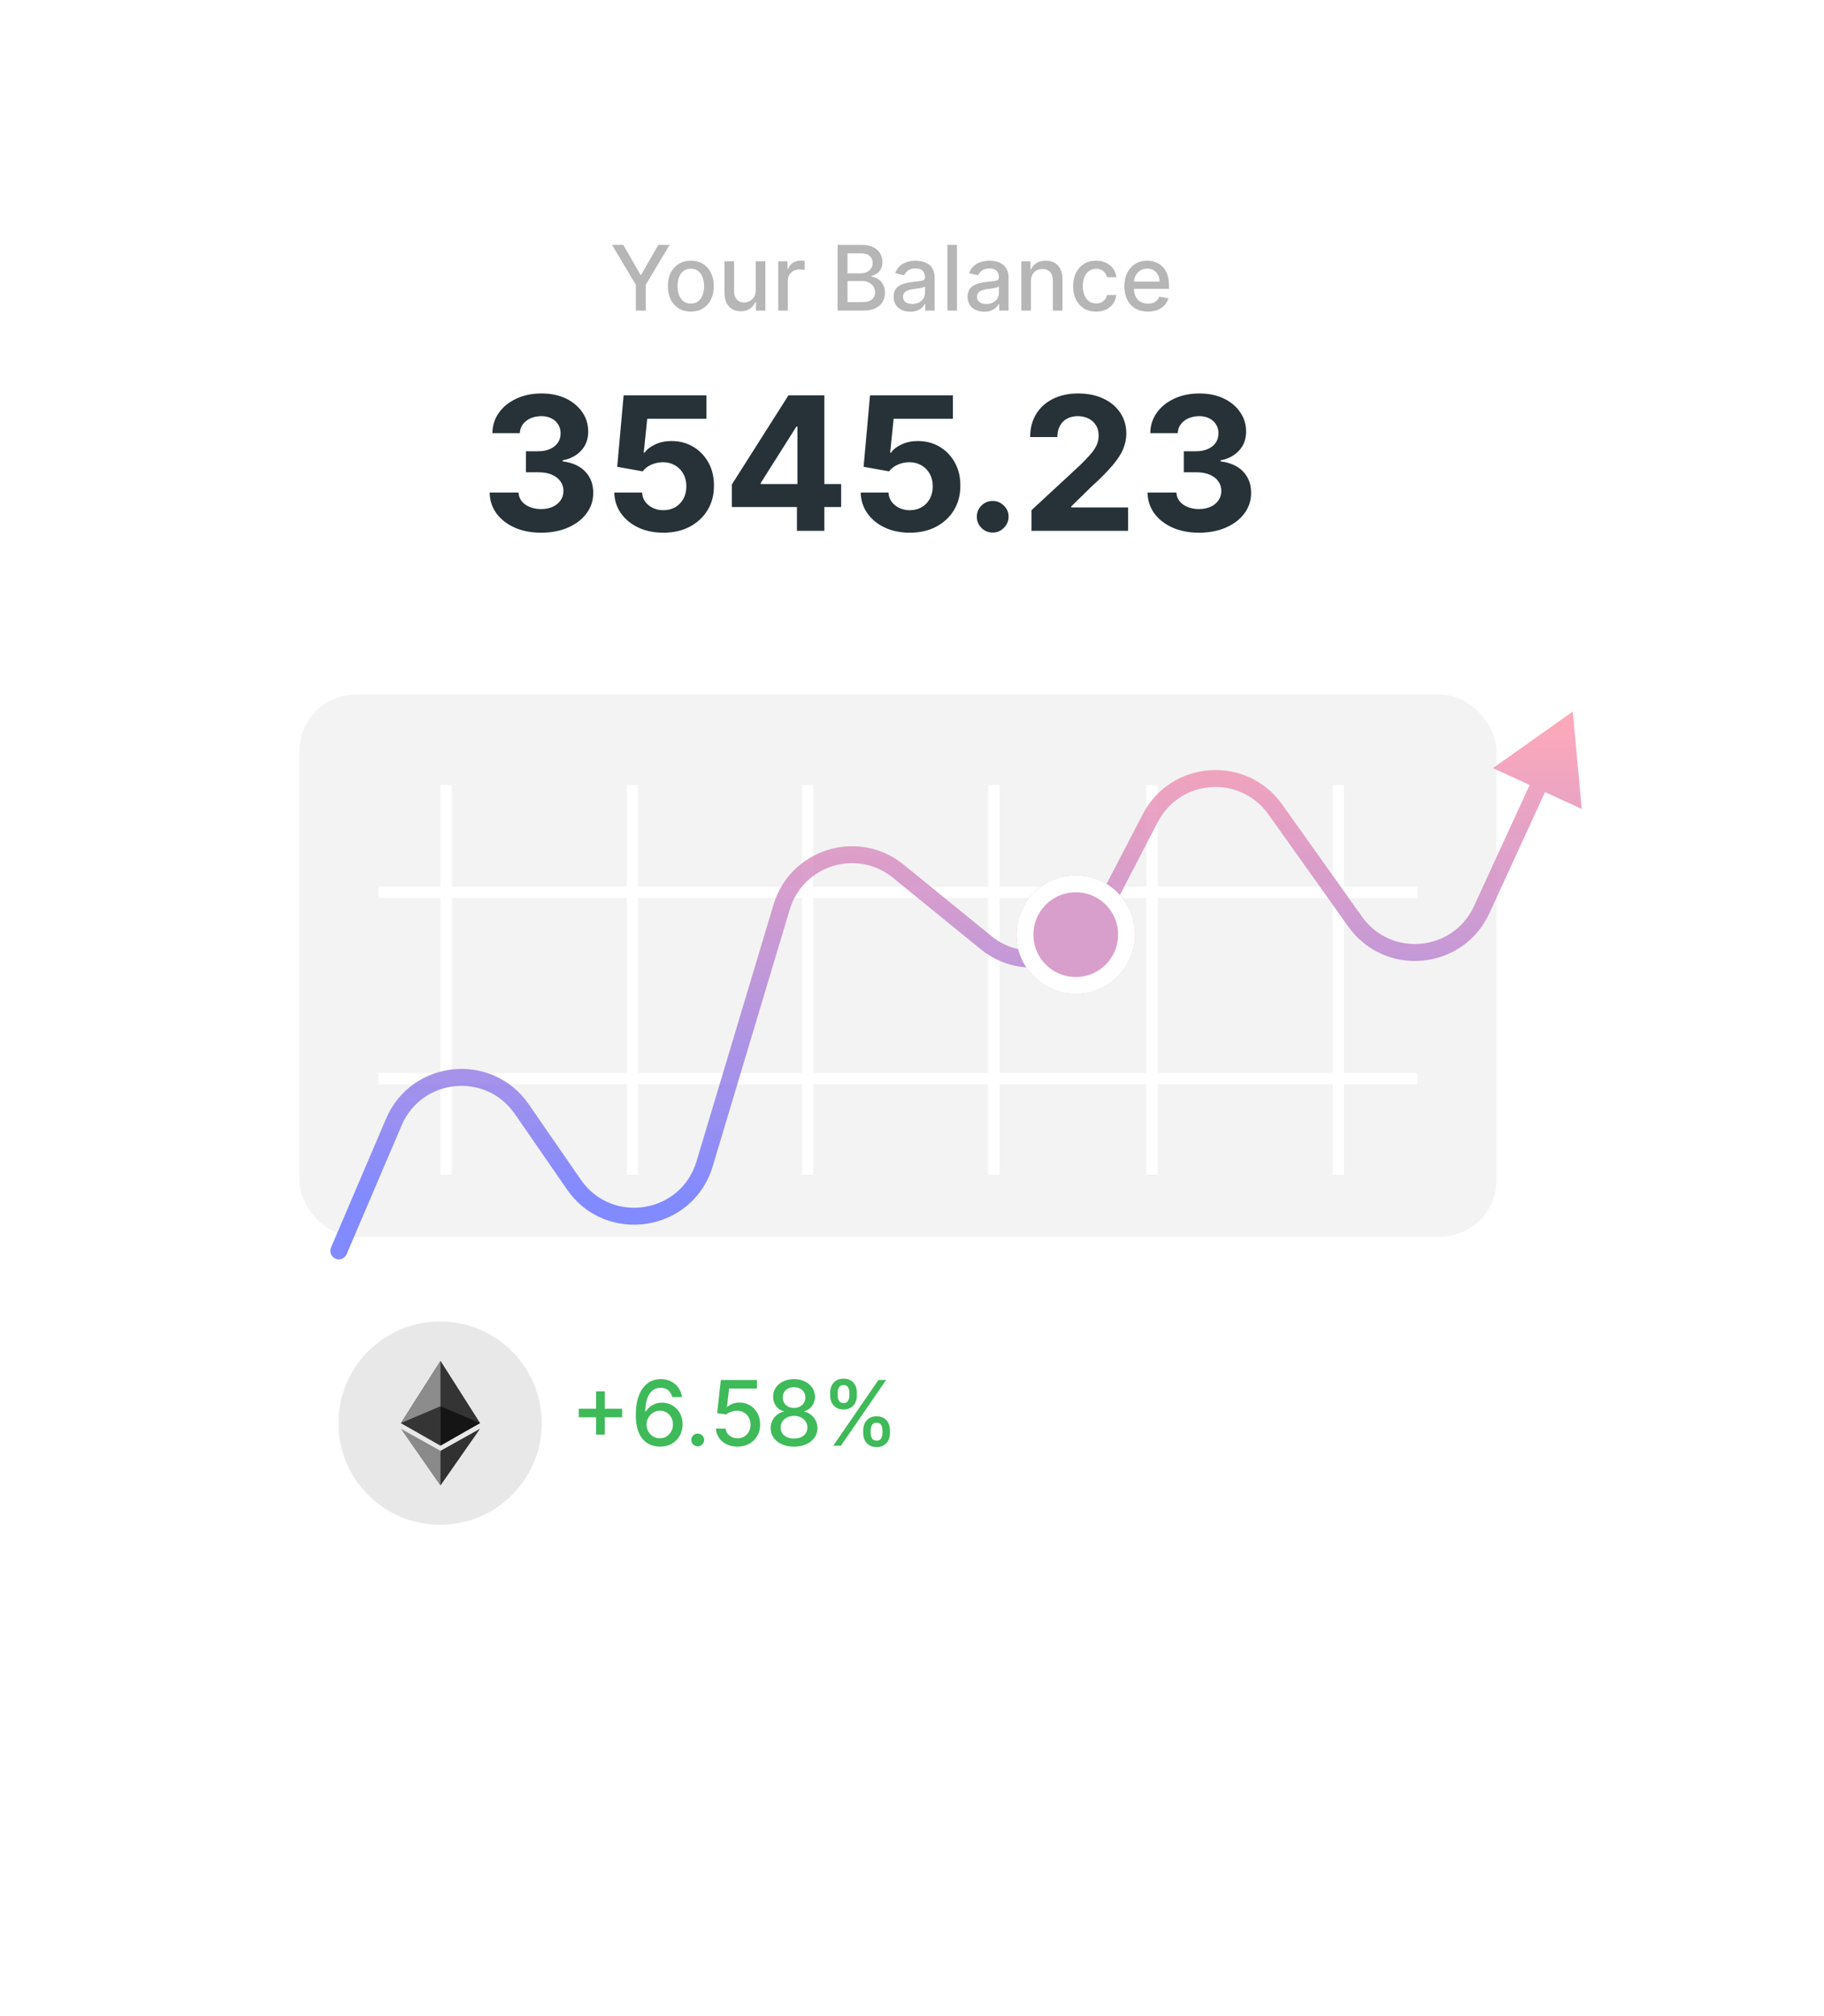 <svg width="323" height="357" viewBox="0 0 323 357" fill="none" xmlns="http://www.w3.org/2000/svg">
<g filter="url(#filter0_d_20_8001)">
<rect x="18" width="283" height="303" rx="37" fill="white"/>
</g>
<g clip-path="url(#clip0_20_8001)">
<path fill-rule="evenodd" clip-rule="evenodd" d="M77.93 234C81.49 234 84.97 235.056 87.93 237.034C90.89 239.011 93.197 241.823 94.559 245.112C95.922 248.401 96.278 252.02 95.584 255.512C94.889 259.003 93.175 262.211 90.658 264.728C88.14 267.245 84.933 268.96 81.441 269.654C77.95 270.349 74.331 269.992 71.041 268.63C67.752 267.267 64.941 264.96 62.963 262C60.985 259.04 59.93 255.56 59.93 252C59.93 247.226 61.826 242.648 65.202 239.272C68.577 235.896 73.156 234 77.93 234V234Z" fill="#E8E8E8"/>
<path fill-rule="evenodd" clip-rule="evenodd" d="M78 241L81.5 246.506L85 252.014L78 255.727L71 252L74.5 246.492L78 241ZM78 257.211L71.388 253.496L78 263L84.612 253.496L78 257.211Z" fill="#343434"/>
<path fill-rule="evenodd" clip-rule="evenodd" d="M78 241L81.5 246.492L85 252L78 249.218V241Z" fill="#343434"/>
<path fill-rule="evenodd" clip-rule="evenodd" d="M78 256.903L85 253L78 263V256.903Z" fill="#313131"/>
<path fill-rule="evenodd" clip-rule="evenodd" d="M78 249L85 251.998L78 256V249Z" fill="#151515"/>
<path fill-rule="evenodd" clip-rule="evenodd" d="M78 241L74.5 246.492L71 252L78 249.218V241Z" fill="#8C8C8C"/>
<path fill-rule="evenodd" clip-rule="evenodd" d="M78 256.903L71 253L78 263V256.903Z" fill="#8A8A8A"/>
<path fill-rule="evenodd" clip-rule="evenodd" d="M78 249L71 251.998L78 256V249Z" fill="#353535"/>
</g>
<path d="M108.381 43.364H110.375L113.415 48.653H113.54L116.58 43.364H118.574L114.352 50.432V55H112.602V50.432L108.381 43.364ZM122.334 55.176C121.516 55.176 120.802 54.989 120.192 54.614C119.582 54.239 119.108 53.714 118.771 53.04C118.434 52.365 118.266 51.578 118.266 50.676C118.266 49.771 118.434 48.979 118.771 48.301C119.108 47.623 119.582 47.097 120.192 46.722C120.802 46.347 121.516 46.159 122.334 46.159C123.152 46.159 123.866 46.347 124.476 46.722C125.086 47.097 125.559 47.623 125.896 48.301C126.233 48.979 126.402 49.771 126.402 50.676C126.402 51.578 126.233 52.365 125.896 53.04C125.559 53.714 125.086 54.239 124.476 54.614C123.866 54.989 123.152 55.176 122.334 55.176ZM122.339 53.75C122.87 53.75 123.309 53.61 123.658 53.33C124.006 53.049 124.264 52.676 124.43 52.21C124.601 51.744 124.686 51.231 124.686 50.67C124.686 50.114 124.601 49.602 124.43 49.136C124.264 48.667 124.006 48.29 123.658 48.006C123.309 47.722 122.87 47.58 122.339 47.58C121.805 47.58 121.362 47.722 121.01 48.006C120.661 48.29 120.402 48.667 120.232 49.136C120.065 49.602 119.982 50.114 119.982 50.67C119.982 51.231 120.065 51.744 120.232 52.21C120.402 52.676 120.661 53.049 121.01 53.33C121.362 53.61 121.805 53.75 122.339 53.75ZM133.827 51.381V46.273H135.531V55H133.861V53.489H133.77C133.569 53.955 133.247 54.343 132.804 54.653C132.365 54.96 131.817 55.114 131.162 55.114C130.601 55.114 130.105 54.99 129.673 54.744C129.245 54.494 128.908 54.125 128.662 53.636C128.42 53.148 128.298 52.544 128.298 51.824V46.273H129.997V51.619C129.997 52.214 130.162 52.688 130.491 53.04C130.821 53.392 131.249 53.568 131.776 53.568C132.094 53.568 132.41 53.489 132.724 53.33C133.043 53.17 133.306 52.93 133.514 52.608C133.726 52.286 133.83 51.877 133.827 51.381ZM137.814 55V46.273H139.456V47.659H139.547C139.706 47.189 139.986 46.82 140.388 46.551C140.793 46.278 141.251 46.142 141.763 46.142C141.869 46.142 141.994 46.146 142.138 46.153C142.286 46.161 142.401 46.17 142.484 46.182V47.807C142.416 47.788 142.295 47.767 142.121 47.744C141.946 47.718 141.772 47.705 141.598 47.705C141.196 47.705 140.839 47.79 140.524 47.96C140.214 48.127 139.967 48.36 139.786 48.659C139.604 48.955 139.513 49.292 139.513 49.67V55H137.814ZM148.325 55V43.364H152.587C153.412 43.364 154.096 43.5 154.638 43.773C155.179 44.042 155.585 44.407 155.854 44.869C156.123 45.328 156.257 45.845 156.257 46.42C156.257 46.905 156.168 47.314 155.99 47.648C155.812 47.977 155.573 48.242 155.274 48.443C154.979 48.64 154.653 48.784 154.297 48.875V48.989C154.683 49.008 155.06 49.133 155.428 49.364C155.799 49.591 156.106 49.915 156.348 50.335C156.59 50.756 156.712 51.267 156.712 51.869C156.712 52.464 156.571 52.998 156.291 53.472C156.015 53.941 155.587 54.314 155.007 54.591C154.428 54.864 153.687 55 152.786 55H148.325ZM150.081 53.494H152.615C153.456 53.494 154.058 53.331 154.422 53.006C154.786 52.68 154.967 52.273 154.967 51.784C154.967 51.417 154.875 51.08 154.689 50.773C154.503 50.466 154.238 50.222 153.893 50.04C153.553 49.858 153.147 49.767 152.678 49.767H150.081V53.494ZM150.081 48.398H152.433C152.827 48.398 153.181 48.322 153.496 48.17C153.814 48.019 154.066 47.807 154.251 47.534C154.441 47.258 154.536 46.932 154.536 46.557C154.536 46.076 154.367 45.672 154.03 45.347C153.693 45.021 153.176 44.858 152.479 44.858H150.081V48.398ZM161.197 55.193C160.644 55.193 160.144 55.091 159.697 54.886C159.25 54.678 158.896 54.377 158.635 53.983C158.377 53.589 158.249 53.106 158.249 52.534C158.249 52.042 158.343 51.636 158.533 51.318C158.722 51 158.978 50.748 159.3 50.562C159.622 50.377 159.982 50.237 160.379 50.142C160.777 50.047 161.182 49.975 161.595 49.926C162.118 49.865 162.542 49.816 162.868 49.778C163.194 49.737 163.43 49.67 163.578 49.58C163.726 49.489 163.8 49.341 163.8 49.136V49.097C163.8 48.6 163.66 48.216 163.379 47.943C163.103 47.67 162.69 47.534 162.141 47.534C161.569 47.534 161.118 47.661 160.788 47.915C160.463 48.165 160.237 48.443 160.112 48.75L158.516 48.386C158.705 47.856 158.982 47.428 159.345 47.102C159.713 46.773 160.135 46.534 160.612 46.386C161.089 46.235 161.591 46.159 162.118 46.159C162.466 46.159 162.836 46.201 163.226 46.284C163.62 46.364 163.987 46.511 164.328 46.727C164.673 46.943 164.955 47.252 165.175 47.653C165.394 48.051 165.504 48.568 165.504 49.205V55H163.845V53.807H163.777C163.667 54.026 163.502 54.242 163.283 54.455C163.063 54.667 162.781 54.843 162.436 54.983C162.091 55.123 161.679 55.193 161.197 55.193ZM161.567 53.83C162.036 53.83 162.438 53.737 162.771 53.551C163.108 53.365 163.364 53.123 163.538 52.824C163.716 52.521 163.805 52.197 163.805 51.852V50.727C163.745 50.788 163.627 50.845 163.453 50.898C163.283 50.947 163.088 50.99 162.868 51.028C162.648 51.062 162.434 51.095 162.226 51.125C162.018 51.151 161.843 51.174 161.703 51.193C161.374 51.235 161.072 51.305 160.8 51.403C160.531 51.502 160.315 51.644 160.152 51.83C159.993 52.011 159.913 52.254 159.913 52.557C159.913 52.977 160.069 53.295 160.379 53.511C160.69 53.724 161.086 53.83 161.567 53.83ZM169.466 43.364V55H167.767V43.364H169.466ZM174.291 55.193C173.738 55.193 173.238 55.091 172.791 54.886C172.344 54.678 171.99 54.377 171.729 53.983C171.471 53.589 171.342 53.106 171.342 52.534C171.342 52.042 171.437 51.636 171.626 51.318C171.816 51 172.071 50.748 172.393 50.562C172.715 50.377 173.075 50.237 173.473 50.142C173.871 50.047 174.276 49.975 174.689 49.926C175.212 49.865 175.636 49.816 175.962 49.778C176.287 49.737 176.524 49.67 176.672 49.58C176.82 49.489 176.893 49.341 176.893 49.136V49.097C176.893 48.6 176.753 48.216 176.473 47.943C176.196 47.67 175.784 47.534 175.234 47.534C174.662 47.534 174.212 47.661 173.882 47.915C173.556 48.165 173.331 48.443 173.206 48.75L171.609 48.386C171.799 47.856 172.075 47.428 172.439 47.102C172.806 46.773 173.229 46.534 173.706 46.386C174.183 46.235 174.685 46.159 175.212 46.159C175.56 46.159 175.929 46.201 176.32 46.284C176.714 46.364 177.081 46.511 177.422 46.727C177.767 46.943 178.049 47.252 178.268 47.653C178.488 48.051 178.598 48.568 178.598 49.205V55H176.939V53.807H176.871C176.761 54.026 176.596 54.242 176.376 54.455C176.157 54.667 175.875 54.843 175.53 54.983C175.185 55.123 174.772 55.193 174.291 55.193ZM174.661 53.83C175.13 53.83 175.532 53.737 175.865 53.551C176.202 53.365 176.458 53.123 176.632 52.824C176.81 52.521 176.899 52.197 176.899 51.852V50.727C176.839 50.788 176.721 50.845 176.547 50.898C176.376 50.947 176.181 50.99 175.962 51.028C175.742 51.062 175.528 51.095 175.32 51.125C175.111 51.151 174.937 51.174 174.797 51.193C174.467 51.235 174.166 51.305 173.893 51.403C173.625 51.502 173.409 51.644 173.246 51.83C173.087 52.011 173.007 52.254 173.007 52.557C173.007 52.977 173.162 53.295 173.473 53.511C173.784 53.724 174.179 53.83 174.661 53.83ZM182.56 49.818V55H180.861V46.273H182.491V47.693H182.599C182.8 47.231 183.115 46.86 183.543 46.58C183.974 46.299 184.518 46.159 185.173 46.159C185.768 46.159 186.289 46.284 186.736 46.534C187.183 46.78 187.529 47.148 187.776 47.636C188.022 48.125 188.145 48.729 188.145 49.449V55H186.446V49.653C186.446 49.021 186.281 48.526 185.952 48.17C185.622 47.811 185.17 47.631 184.594 47.631C184.2 47.631 183.849 47.716 183.543 47.886C183.24 48.057 182.999 48.307 182.821 48.636C182.647 48.962 182.56 49.356 182.56 49.818ZM194.099 55.176C193.255 55.176 192.527 54.985 191.918 54.602C191.312 54.216 190.846 53.684 190.52 53.006C190.194 52.328 190.031 51.551 190.031 50.676C190.031 49.79 190.198 49.008 190.531 48.33C190.865 47.648 191.334 47.115 191.94 46.733C192.546 46.35 193.26 46.159 194.082 46.159C194.745 46.159 195.336 46.282 195.855 46.528C196.374 46.771 196.793 47.112 197.111 47.551C197.433 47.99 197.624 48.504 197.685 49.091H196.031C195.94 48.682 195.732 48.33 195.406 48.034C195.084 47.739 194.652 47.591 194.111 47.591C193.637 47.591 193.223 47.716 192.866 47.966C192.514 48.212 192.24 48.564 192.043 49.023C191.846 49.477 191.747 50.015 191.747 50.636C191.747 51.273 191.844 51.822 192.037 52.284C192.23 52.746 192.503 53.104 192.855 53.358C193.211 53.612 193.63 53.739 194.111 53.739C194.433 53.739 194.724 53.68 194.986 53.562C195.251 53.441 195.473 53.269 195.651 53.045C195.832 52.822 195.959 52.553 196.031 52.239H197.685C197.624 52.803 197.44 53.307 197.134 53.75C196.827 54.193 196.416 54.542 195.901 54.795C195.389 55.049 194.789 55.176 194.099 55.176ZM203.263 55.176C202.403 55.176 201.662 54.992 201.041 54.625C200.424 54.254 199.946 53.733 199.609 53.062C199.276 52.388 199.109 51.599 199.109 50.693C199.109 49.799 199.276 49.011 199.609 48.33C199.946 47.648 200.416 47.115 201.018 46.733C201.625 46.35 202.333 46.159 203.143 46.159C203.636 46.159 204.113 46.24 204.575 46.403C205.037 46.566 205.452 46.822 205.82 47.17C206.187 47.519 206.477 47.972 206.689 48.528C206.901 49.081 207.007 49.754 207.007 50.545V51.148H200.07V49.875H205.342C205.342 49.428 205.251 49.032 205.07 48.688C204.888 48.339 204.632 48.064 204.303 47.864C203.977 47.663 203.594 47.562 203.155 47.562C202.678 47.562 202.261 47.68 201.905 47.915C201.553 48.146 201.28 48.449 201.087 48.824C200.897 49.195 200.803 49.599 200.803 50.034V51.028C200.803 51.612 200.905 52.108 201.109 52.517C201.318 52.926 201.607 53.239 201.979 53.455C202.35 53.667 202.784 53.773 203.28 53.773C203.602 53.773 203.895 53.727 204.161 53.636C204.426 53.542 204.655 53.401 204.848 53.216C205.041 53.03 205.189 52.801 205.291 52.528L206.899 52.818C206.77 53.292 206.539 53.706 206.206 54.062C205.876 54.415 205.462 54.689 204.962 54.886C204.465 55.08 203.899 55.176 203.263 55.176Z" fill="#B6B6B6"/>
<path d="M95.816 94.328C94.066 94.328 92.508 94.027 91.141 93.426C89.781 92.816 88.707 91.981 87.918 90.918C87.137 89.848 86.734 88.613 86.711 87.215H91.82C91.852 87.801 92.043 88.316 92.394 88.762C92.754 89.199 93.231 89.539 93.824 89.781C94.418 90.023 95.086 90.144 95.828 90.144C96.602 90.144 97.285 90.008 97.879 89.734C98.473 89.461 98.938 89.082 99.273 88.598C99.609 88.113 99.777 87.555 99.777 86.922C99.777 86.281 99.598 85.715 99.238 85.223C98.887 84.723 98.379 84.332 97.715 84.051C97.059 83.769 96.277 83.629 95.371 83.629H93.133V79.902H95.371C96.137 79.902 96.812 79.769 97.398 79.504C97.992 79.238 98.453 78.871 98.781 78.402C99.109 77.926 99.273 77.371 99.273 76.738C99.273 76.137 99.129 75.609 98.84 75.156C98.559 74.695 98.16 74.336 97.644 74.078C97.137 73.82 96.543 73.691 95.863 73.691C95.176 73.691 94.547 73.816 93.977 74.066C93.406 74.309 92.949 74.656 92.606 75.109C92.262 75.562 92.078 76.094 92.055 76.703H87.191C87.215 75.32 87.609 74.102 88.375 73.047C89.141 71.992 90.172 71.168 91.469 70.574C92.773 69.973 94.246 69.672 95.887 69.672C97.543 69.672 98.992 69.973 100.234 70.574C101.477 71.176 102.441 71.988 103.129 73.012C103.824 74.027 104.168 75.168 104.16 76.434C104.168 77.777 103.75 78.898 102.906 79.797C102.07 80.695 100.98 81.266 99.637 81.508V81.695C101.402 81.922 102.746 82.535 103.668 83.535C104.598 84.527 105.059 85.769 105.051 87.262C105.059 88.629 104.664 89.844 103.867 90.906C103.078 91.969 101.988 92.805 100.598 93.414C99.207 94.023 97.613 94.328 95.816 94.328ZM117.464 94.328C115.808 94.328 114.331 94.023 113.034 93.414C111.745 92.805 110.722 91.965 109.964 90.894C109.206 89.824 108.812 88.598 108.78 87.215H113.702C113.757 88.144 114.147 88.898 114.874 89.477C115.601 90.055 116.464 90.344 117.464 90.344C118.261 90.344 118.964 90.168 119.573 89.816C120.19 89.457 120.671 88.961 121.015 88.328C121.366 87.688 121.542 86.953 121.542 86.125C121.542 85.281 121.362 84.539 121.003 83.898C120.651 83.258 120.163 82.758 119.538 82.398C118.913 82.039 118.198 81.856 117.394 81.848C116.69 81.848 116.007 81.992 115.343 82.281C114.687 82.57 114.175 82.965 113.808 83.465L109.296 82.656L110.433 70H125.104V74.148H114.616L113.995 80.16H114.136C114.558 79.566 115.194 79.074 116.046 78.684C116.897 78.293 117.851 78.098 118.905 78.098C120.351 78.098 121.64 78.438 122.772 79.117C123.905 79.797 124.8 80.731 125.456 81.918C126.112 83.098 126.437 84.457 126.429 85.996C126.437 87.613 126.062 89.051 125.304 90.309C124.554 91.559 123.503 92.543 122.151 93.262C120.808 93.973 119.245 94.328 117.464 94.328ZM129.604 89.781V85.785L139.624 70H143.069V75.531H141.03L134.714 85.527V85.715H148.952V89.781H129.604ZM141.124 94V88.562L141.218 86.793V70H145.976V94H141.124ZM161.099 94.328C159.442 94.328 157.966 94.023 156.669 93.414C155.38 92.805 154.356 91.965 153.599 90.894C152.841 89.824 152.446 88.598 152.415 87.215H157.337C157.392 88.144 157.782 88.898 158.509 89.477C159.235 90.055 160.099 90.344 161.099 90.344C161.896 90.344 162.599 90.168 163.208 89.816C163.825 89.457 164.306 88.961 164.649 88.328C165.001 87.688 165.177 86.953 165.177 86.125C165.177 85.281 164.997 84.539 164.638 83.898C164.286 83.258 163.798 82.758 163.173 82.398C162.548 82.039 161.833 81.856 161.028 81.848C160.325 81.848 159.642 81.992 158.978 82.281C158.321 82.57 157.81 82.965 157.442 83.465L152.931 82.656L154.067 70H168.739V74.148H158.251L157.63 80.16H157.771C158.192 79.566 158.829 79.074 159.681 78.684C160.532 78.293 161.485 78.098 162.54 78.098C163.985 78.098 165.274 78.438 166.407 79.117C167.54 79.797 168.435 80.731 169.091 81.918C169.747 83.098 170.071 84.457 170.063 85.996C170.071 87.613 169.696 89.051 168.938 90.309C168.188 91.559 167.138 92.543 165.786 93.262C164.442 93.973 162.88 94.328 161.099 94.328ZM175.794 94.305C175.021 94.305 174.356 94.031 173.802 93.484C173.255 92.93 172.981 92.266 172.981 91.492C172.981 90.727 173.255 90.07 173.802 89.523C174.356 88.977 175.021 88.703 175.794 88.703C176.544 88.703 177.2 88.977 177.763 89.523C178.325 90.07 178.606 90.727 178.606 91.492C178.606 92.008 178.474 92.481 178.208 92.91C177.95 93.332 177.61 93.672 177.188 93.93C176.767 94.18 176.302 94.305 175.794 94.305ZM182.658 94V90.344L191.201 82.434C191.928 81.731 192.537 81.098 193.029 80.535C193.529 79.973 193.908 79.422 194.166 78.883C194.424 78.336 194.553 77.746 194.553 77.113C194.553 76.41 194.393 75.805 194.072 75.297C193.752 74.781 193.314 74.387 192.76 74.113C192.205 73.832 191.576 73.691 190.873 73.691C190.139 73.691 189.498 73.84 188.951 74.137C188.404 74.434 187.982 74.859 187.686 75.414C187.389 75.969 187.24 76.629 187.24 77.394H182.424C182.424 75.824 182.779 74.461 183.49 73.305C184.201 72.148 185.197 71.254 186.479 70.621C187.76 69.988 189.236 69.672 190.908 69.672C192.627 69.672 194.123 69.977 195.396 70.586C196.678 71.188 197.674 72.023 198.385 73.094C199.096 74.164 199.451 75.391 199.451 76.773C199.451 77.68 199.271 78.574 198.912 79.457C198.561 80.34 197.932 81.32 197.025 82.398C196.119 83.469 194.842 84.754 193.193 86.254L189.689 89.688V89.852H199.768V94H182.658ZM212.315 94.328C210.565 94.328 209.007 94.027 207.64 93.426C206.28 92.816 205.206 91.981 204.417 90.918C203.636 89.848 203.233 88.613 203.21 87.215H208.319C208.351 87.801 208.542 88.316 208.894 88.762C209.253 89.199 209.729 89.539 210.323 89.781C210.917 90.023 211.585 90.144 212.327 90.144C213.101 90.144 213.784 90.008 214.378 89.734C214.972 89.461 215.437 89.082 215.772 88.598C216.108 88.113 216.276 87.555 216.276 86.922C216.276 86.281 216.097 85.715 215.737 85.223C215.386 84.723 214.878 84.332 214.214 84.051C213.558 83.769 212.776 83.629 211.87 83.629H209.632V79.902H211.87C212.636 79.902 213.312 79.769 213.897 79.504C214.491 79.238 214.952 78.871 215.28 78.402C215.608 77.926 215.772 77.371 215.772 76.738C215.772 76.137 215.628 75.609 215.339 75.156C215.058 74.695 214.659 74.336 214.144 74.078C213.636 73.82 213.042 73.691 212.362 73.691C211.675 73.691 211.046 73.816 210.476 74.066C209.905 74.309 209.448 74.656 209.104 75.109C208.761 75.562 208.577 76.094 208.554 76.703H203.69C203.714 75.32 204.108 74.102 204.874 73.047C205.64 71.992 206.671 71.168 207.968 70.574C209.272 69.973 210.745 69.672 212.386 69.672C214.042 69.672 215.491 69.973 216.733 70.574C217.976 71.176 218.94 71.988 219.628 73.012C220.323 74.027 220.667 75.168 220.659 76.434C220.667 77.777 220.249 78.898 219.405 79.797C218.569 80.695 217.479 81.266 216.136 81.508V81.695C217.901 81.922 219.245 82.535 220.167 83.535C221.097 84.527 221.558 85.769 221.55 87.262C221.558 88.629 221.163 89.844 220.366 90.906C219.577 91.969 218.487 92.805 217.097 93.414C215.706 94.023 214.112 94.328 212.315 94.328Z" fill="#263238"/>
<path d="M105.562 254.045V246.364H107.091V254.045H105.562ZM102.489 250.966V249.443H110.17V250.966H102.489ZM116.838 256.159C116.319 256.152 115.808 256.057 115.304 255.875C114.804 255.693 114.349 255.39 113.94 254.966C113.531 254.542 113.204 253.972 112.957 253.256C112.715 252.54 112.594 251.646 112.594 250.574C112.594 249.559 112.694 248.657 112.895 247.869C113.099 247.081 113.393 246.417 113.776 245.875C114.158 245.33 114.62 244.915 115.162 244.631C115.704 244.347 116.312 244.205 116.986 244.205C117.679 244.205 118.295 244.341 118.832 244.614C119.37 244.886 119.806 245.263 120.139 245.744C120.476 246.225 120.69 246.773 120.781 247.386H119.048C118.931 246.902 118.698 246.506 118.349 246.199C118.001 245.892 117.546 245.739 116.986 245.739C116.134 245.739 115.469 246.11 114.991 246.852C114.518 247.595 114.279 248.627 114.276 249.949H114.361C114.562 249.619 114.808 249.339 115.099 249.108C115.395 248.873 115.724 248.693 116.088 248.568C116.455 248.439 116.842 248.375 117.247 248.375C117.921 248.375 118.531 248.54 119.077 248.869C119.626 249.195 120.063 249.646 120.389 250.222C120.715 250.797 120.878 251.456 120.878 252.199C120.878 252.941 120.709 253.614 120.372 254.216C120.039 254.818 119.569 255.295 118.963 255.648C118.357 255.996 117.649 256.167 116.838 256.159ZM116.832 254.682C117.279 254.682 117.679 254.572 118.031 254.352C118.384 254.133 118.662 253.837 118.866 253.466C119.071 253.095 119.173 252.68 119.173 252.222C119.173 251.775 119.073 251.367 118.872 251C118.675 250.633 118.402 250.341 118.054 250.125C117.709 249.909 117.315 249.801 116.872 249.801C116.535 249.801 116.223 249.866 115.935 249.994C115.651 250.123 115.401 250.301 115.185 250.528C114.969 250.756 114.798 251.017 114.673 251.312C114.552 251.604 114.491 251.913 114.491 252.239C114.491 252.674 114.592 253.078 114.793 253.449C114.997 253.82 115.276 254.119 115.628 254.347C115.984 254.57 116.385 254.682 116.832 254.682ZM123.558 256.108C123.248 256.108 122.981 255.998 122.757 255.778C122.534 255.555 122.422 255.286 122.422 254.972C122.422 254.661 122.534 254.396 122.757 254.176C122.981 253.953 123.248 253.841 123.558 253.841C123.869 253.841 124.136 253.953 124.359 254.176C124.583 254.396 124.695 254.661 124.695 254.972C124.695 255.18 124.642 255.371 124.536 255.545C124.433 255.716 124.297 255.852 124.126 255.955C123.956 256.057 123.767 256.108 123.558 256.108ZM130.601 256.159C129.889 256.159 129.249 256.023 128.68 255.75C128.116 255.473 127.665 255.095 127.328 254.614C126.991 254.133 126.811 253.583 126.788 252.966H128.493C128.535 253.466 128.756 253.877 129.158 254.199C129.559 254.521 130.04 254.682 130.601 254.682C131.048 254.682 131.444 254.58 131.788 254.375C132.137 254.167 132.41 253.881 132.607 253.517C132.807 253.153 132.908 252.739 132.908 252.273C132.908 251.799 132.805 251.377 132.601 251.006C132.396 250.634 132.114 250.343 131.754 250.131C131.398 249.919 130.989 249.811 130.527 249.807C130.175 249.807 129.821 249.867 129.464 249.989C129.108 250.11 128.821 250.269 128.601 250.466L126.993 250.227L127.646 244.364H134.044V245.869H129.107L128.737 249.125H128.805C129.033 248.905 129.334 248.722 129.709 248.574C130.088 248.426 130.493 248.352 130.925 248.352C131.633 248.352 132.264 248.521 132.817 248.858C133.374 249.195 133.811 249.655 134.129 250.239C134.451 250.818 134.61 251.485 134.607 252.239C134.61 252.992 134.44 253.665 134.095 254.256C133.754 254.847 133.281 255.312 132.675 255.653C132.072 255.991 131.381 256.159 130.601 256.159ZM140.614 256.159C139.799 256.159 139.08 256.019 138.455 255.739C137.833 255.458 137.347 255.072 136.994 254.58C136.642 254.087 136.468 253.527 136.472 252.898C136.468 252.405 136.568 251.953 136.773 251.54C136.981 251.123 137.263 250.777 137.619 250.5C137.975 250.22 138.373 250.042 138.812 249.966V249.898C138.233 249.758 137.769 249.447 137.42 248.966C137.072 248.485 136.9 247.932 136.903 247.307C136.9 246.712 137.057 246.182 137.375 245.716C137.697 245.246 138.138 244.877 138.699 244.608C139.259 244.339 139.898 244.205 140.614 244.205C141.322 244.205 141.955 244.341 142.511 244.614C143.072 244.883 143.513 245.252 143.835 245.722C144.157 246.187 144.32 246.716 144.324 247.307C144.32 247.932 144.142 248.485 143.79 248.966C143.438 249.447 142.979 249.758 142.415 249.898V249.966C142.85 250.042 143.242 250.22 143.591 250.5C143.943 250.777 144.223 251.123 144.432 251.54C144.644 251.953 144.752 252.405 144.756 252.898C144.752 253.527 144.574 254.087 144.222 254.58C143.869 255.072 143.381 255.458 142.756 255.739C142.134 256.019 141.42 256.159 140.614 256.159ZM140.614 254.722C141.095 254.722 141.511 254.642 141.864 254.483C142.216 254.32 142.489 254.095 142.682 253.807C142.875 253.515 142.973 253.174 142.977 252.784C142.973 252.379 142.867 252.021 142.659 251.71C142.455 251.4 142.176 251.155 141.824 250.977C141.472 250.799 141.068 250.71 140.614 250.71C140.155 250.71 139.748 250.799 139.392 250.977C139.036 251.155 138.756 251.4 138.551 251.71C138.347 252.021 138.246 252.379 138.25 252.784C138.246 253.174 138.339 253.515 138.528 253.807C138.722 254.095 138.996 254.32 139.352 254.483C139.708 254.642 140.129 254.722 140.614 254.722ZM140.614 249.307C141 249.307 141.343 249.229 141.642 249.074C141.941 248.919 142.176 248.703 142.347 248.426C142.521 248.15 142.61 247.826 142.614 247.455C142.61 247.091 142.523 246.773 142.352 246.5C142.186 246.227 141.953 246.017 141.653 245.869C141.354 245.718 141.008 245.642 140.614 245.642C140.212 245.642 139.86 245.718 139.557 245.869C139.258 246.017 139.025 246.227 138.858 246.5C138.691 246.773 138.61 247.091 138.614 247.455C138.61 247.826 138.693 248.15 138.864 248.426C139.034 248.703 139.269 248.919 139.568 249.074C139.871 249.229 140.22 249.307 140.614 249.307ZM152.865 253.818V253.205C152.865 252.765 152.956 252.364 153.138 252C153.323 251.633 153.592 251.339 153.945 251.119C154.301 250.896 154.731 250.784 155.234 250.784C155.75 250.784 156.181 250.894 156.53 251.114C156.878 251.333 157.142 251.627 157.32 251.994C157.501 252.362 157.592 252.765 157.592 253.205V253.818C157.592 254.258 157.501 254.661 157.32 255.028C157.138 255.392 156.871 255.686 156.518 255.909C156.17 256.129 155.742 256.239 155.234 256.239C154.723 256.239 154.291 256.129 153.939 255.909C153.587 255.686 153.32 255.392 153.138 255.028C152.956 254.661 152.865 254.258 152.865 253.818ZM154.189 253.205V253.818C154.189 254.144 154.267 254.439 154.422 254.705C154.577 254.97 154.848 255.102 155.234 255.102C155.617 255.102 155.884 254.97 156.036 254.705C156.187 254.439 156.263 254.144 156.263 253.818V253.205C156.263 252.879 156.189 252.583 156.041 252.318C155.897 252.053 155.628 251.92 155.234 251.92C154.856 251.92 154.587 252.053 154.428 252.318C154.268 252.583 154.189 252.879 154.189 253.205ZM147.013 247.159V246.545C147.013 246.106 147.104 245.703 147.286 245.335C147.471 244.968 147.74 244.674 148.092 244.455C148.448 244.235 148.878 244.125 149.382 244.125C149.897 244.125 150.329 244.235 150.678 244.455C151.026 244.674 151.289 244.968 151.467 245.335C151.645 245.703 151.734 246.106 151.734 246.545V247.159C151.734 247.598 151.643 248.002 151.462 248.369C151.284 248.733 151.018 249.027 150.666 249.25C150.318 249.47 149.89 249.58 149.382 249.58C148.867 249.58 148.433 249.47 148.081 249.25C147.732 249.027 147.467 248.733 147.286 248.369C147.104 248.002 147.013 247.598 147.013 247.159ZM148.342 246.545V247.159C148.342 247.485 148.418 247.78 148.57 248.045C148.725 248.311 148.996 248.443 149.382 248.443C149.761 248.443 150.026 248.311 150.178 248.045C150.333 247.78 150.411 247.485 150.411 247.159V246.545C150.411 246.22 150.337 245.924 150.189 245.659C150.041 245.394 149.772 245.261 149.382 245.261C149.003 245.261 148.734 245.394 148.575 245.659C148.42 245.924 148.342 246.22 148.342 246.545ZM147.553 256L155.553 244.364H156.911L148.911 256H147.553Z" fill="#3EBA59"/>
<rect x="53" y="123" width="212" height="96" rx="10" fill="#F3F3F3"/>
<line x1="79" y1="139" x2="79" y2="208" stroke="white" stroke-width="2"/>
<line x1="204" y1="139" x2="204" y2="208" stroke="white" stroke-width="2"/>
<line x1="143" y1="139" x2="143" y2="208" stroke="white" stroke-width="2"/>
<line x1="112" y1="139" x2="112" y2="208" stroke="white" stroke-width="2"/>
<line x1="237" y1="139" x2="237" y2="208" stroke="white" stroke-width="2"/>
<line x1="176" y1="139" x2="176" y2="208" stroke="white" stroke-width="2"/>
<line x1="251" y1="158" x2="67" y2="158" stroke="white" stroke-width="2"/>
<line x1="251" y1="191" x2="67" y2="191" stroke="white" stroke-width="2"/>
<path d="M278.5 126L264.368 136.014L280.107 143.246L278.5 126ZM58.62 220.911C58.295 221.673 58.649 222.554 59.411 222.879C60.173 223.205 61.054 222.851 61.38 222.089L58.62 220.911ZM69.746 198.675L71.125 199.264L69.746 198.675ZM124.772 206.093L126.209 206.524L124.772 206.093ZM101.625 209.747L100.391 210.599L101.625 209.747ZM159.073 154.269L160.02 153.106L159.073 154.269ZM262.379 161.088L263.742 161.714L262.379 161.088ZM239.974 163.198L241.197 162.328L239.974 163.198ZM271.501 137.641L261.016 160.461L263.742 161.714L274.227 138.893L271.501 137.641ZM241.197 162.328L227.048 142.449L224.604 144.188L238.752 164.068L241.197 162.328ZM202.368 144.171L193.03 162.142L195.692 163.525L205.03 145.554L202.368 144.171ZM175.566 165.759L160.02 153.106L158.127 155.432L173.672 168.085L175.566 165.759ZM136.978 160.185L123.335 205.662L126.209 206.524L139.852 161.047L136.978 160.185ZM102.859 208.894L93.631 195.537L91.163 197.243L100.391 210.599L102.859 208.894ZM68.366 198.086L58.62 220.911L61.38 222.089L71.125 199.264L68.366 198.086ZM93.631 195.537C87.142 186.146 72.849 187.588 68.366 198.086L71.125 199.264C74.68 190.938 86.016 189.794 91.163 197.243L93.631 195.537ZM123.335 205.662C120.565 214.898 108.34 216.827 102.859 208.894L100.391 210.599C107.302 220.602 122.715 218.169 126.209 206.524L123.335 205.662ZM160.02 153.106C152.01 146.586 139.946 150.293 136.978 160.185L139.852 161.047C142.206 153.201 151.774 150.262 158.127 155.432L160.02 153.106ZM193.03 162.142C189.669 168.609 181.218 170.359 175.566 165.759L173.672 168.085C180.798 173.886 191.455 171.68 195.692 163.525L193.03 162.142ZM227.048 142.449C220.763 133.618 207.365 134.553 202.368 144.171L205.03 145.554C208.993 137.926 219.619 137.185 224.604 144.188L227.048 142.449ZM261.016 160.461C257.324 168.496 246.324 169.532 241.197 162.328L238.752 164.068C245.217 173.151 259.087 171.845 263.742 161.714L261.016 160.461Z" fill="url(#paint0_linear_20_8001)"/>
<g filter="url(#filter1_d_20_8001)">
<circle cx="190.5" cy="161.5" r="10.5" fill="#D99FCC"/>
<circle cx="190.5" cy="161.5" r="9" stroke="white" stroke-width="3"/>
</g>
<defs>
<filter id="filter0_d_20_8001" x="0" y="0" width="323" height="357" filterUnits="userSpaceOnUse" color-interpolation-filters="sRGB">
<feFlood flood-opacity="0" result="BackgroundImageFix"/>
<feColorMatrix in="SourceAlpha" type="matrix" values="0 0 0 0 0 0 0 0 0 0 0 0 0 0 0 0 0 0 127 0" result="hardAlpha"/>
<feOffset dx="2" dy="34"/>
<feGaussianBlur stdDeviation="10"/>
<feComposite in2="hardAlpha" operator="out"/>
<feColorMatrix type="matrix" values="0 0 0 0 0.512 0 0 0 0 0.512 0 0 0 0 0.512 0 0 0 0.25 0"/>
<feBlend mode="multiply" in2="BackgroundImageFix" result="effect1_dropShadow_20_8001"/>
<feBlend mode="normal" in="SourceGraphic" in2="effect1_dropShadow_20_8001" result="shape"/>
</filter>
<filter id="filter1_d_20_8001" x="176" y="151" width="29" height="29" filterUnits="userSpaceOnUse" color-interpolation-filters="sRGB">
<feFlood flood-opacity="0" result="BackgroundImageFix"/>
<feColorMatrix in="SourceAlpha" type="matrix" values="0 0 0 0 0 0 0 0 0 0 0 0 0 0 0 0 0 0 127 0" result="hardAlpha"/>
<feOffset dy="4"/>
<feGaussianBlur stdDeviation="2"/>
<feComposite in2="hardAlpha" operator="out"/>
<feColorMatrix type="matrix" values="0 0 0 0 0.871 0 0 0 0 0.813 0 0 0 0 0.842 0 0 0 1 0"/>
<feBlend mode="normal" in2="BackgroundImageFix" result="effect1_dropShadow_20_8001"/>
<feBlend mode="normal" in="SourceGraphic" in2="effect1_dropShadow_20_8001" result="shape"/>
</filter>
<linearGradient id="paint0_linear_20_8001" x1="169.25" y1="232" x2="169.25" y2="126" gradientUnits="userSpaceOnUse">
<stop offset="0.187" stop-color="#818AFF"/>
<stop offset="1" stop-color="#FF95A8" stop-opacity="0.81"/>
</linearGradient>
<clipPath id="clip0_20_8001">
<rect width="36" height="36" fill="white" transform="translate(60 234)"/>
</clipPath>
</defs>
</svg>
